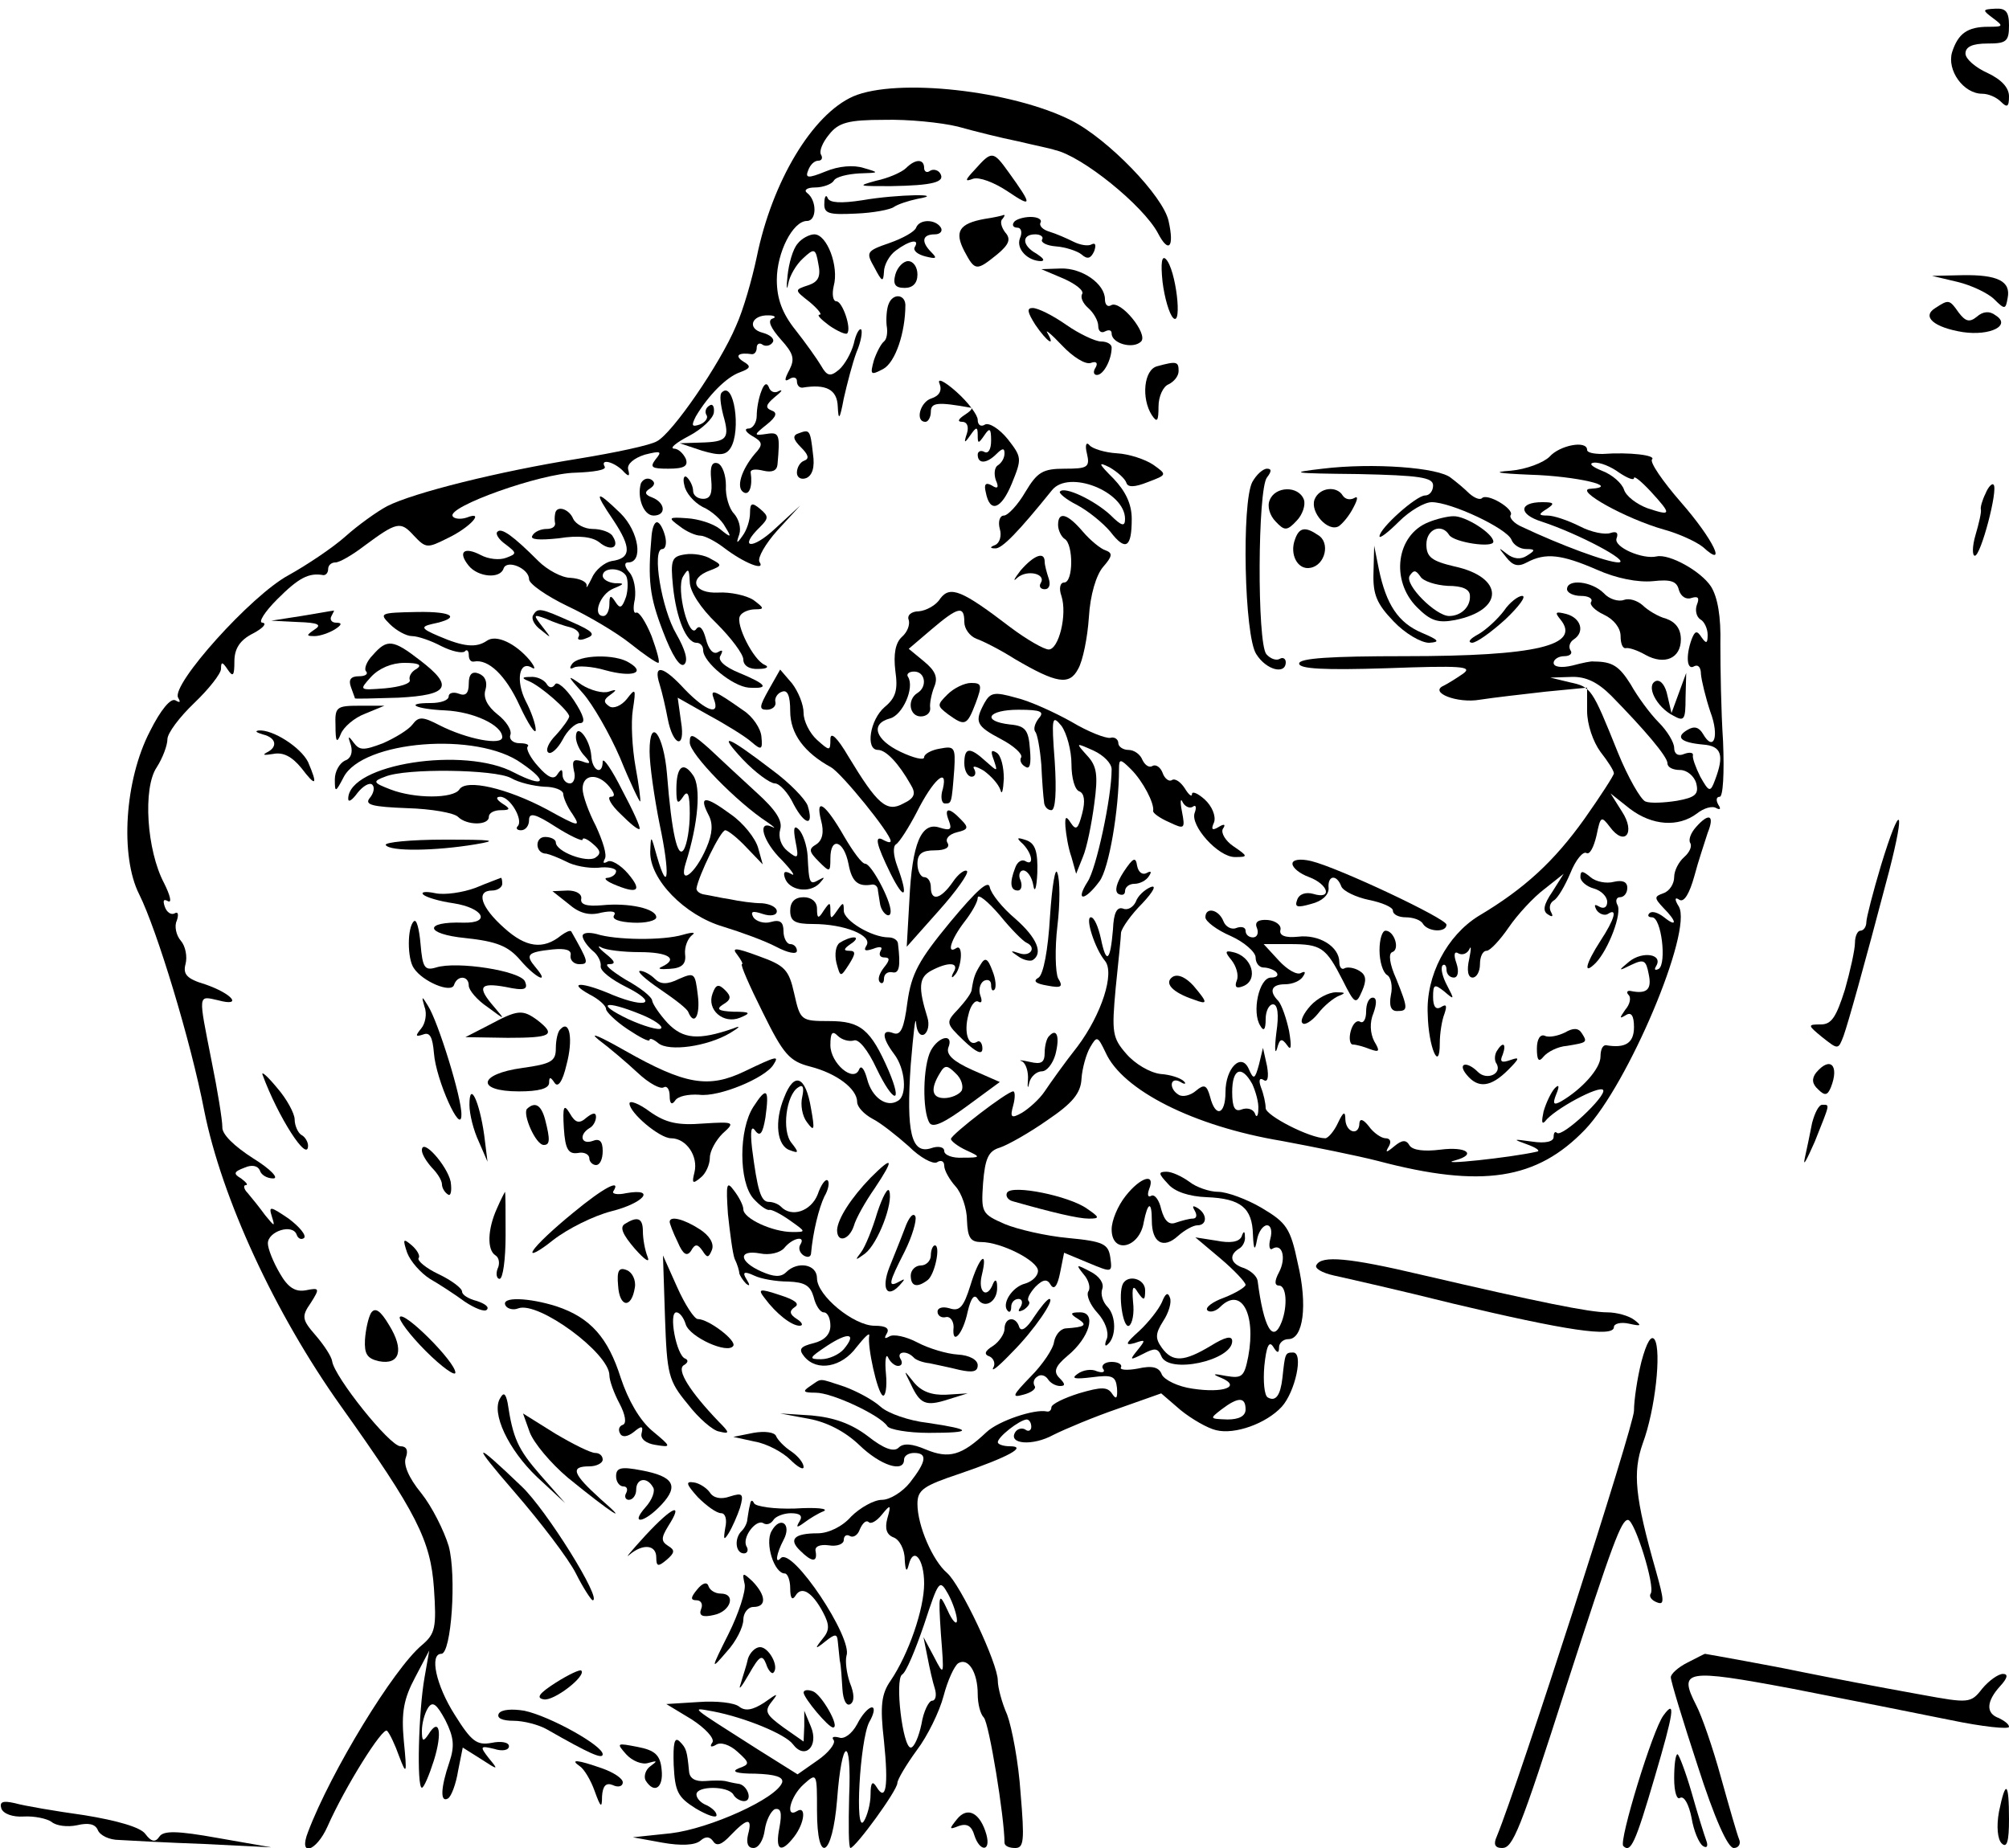 <?xml version="1.0" standalone="no"?>
<!DOCTYPE svg PUBLIC "-//W3C//DTD SVG 20010904//EN"
 "http://www.w3.org/TR/2001/REC-SVG-20010904/DTD/svg10.dtd">
<svg version="1.0" xmlns="http://www.w3.org/2000/svg"
 width="300pt" height="276pt" viewBox="0 0 300 276"
 preserveAspectRatio="xMidYMid meet">
<g transform="translate(0,276) scale(0.1,-0.1)"
fill="#000000" stroke="none">
<path d="M2976 2733 c16 -12 16 -13 -7 -13 -31 0 -45 -10 -54 -38 -8 -27 17
-62 45 -62 9 0 21 -5 28 -12 9 -9 12 -8 12 8 0 13 -11 25 -32 35 -18 8 -33 21
-33 29 0 10 10 15 33 15 28 0 32 3 32 27 0 21 -5 26 -21 25 -19 -1 -19 -2 -3
-14z"/>
<path d="M1274 2616 c-61 -27 -121 -127 -144 -240 -7 -33 -20 -79 -31 -103
-24 -57 -95 -160 -118 -172 -10 -6 -62 -17 -117 -26 -119 -19 -247 -51 -286
-71 -15 -8 -43 -28 -62 -45 -19 -17 -58 -43 -85 -58 -56 -30 -176 -164 -165
-183 4 -7 3 -8 -4 -4 -7 4 -22 -14 -38 -46 -38 -73 -45 -187 -16 -244 26 -52
77 -219 97 -323 26 -130 105 -302 204 -441 114 -160 134 -201 139 -272 4 -59
2 -68 -18 -85 -42 -35 -136 -189 -170 -279 -15 -38 12 -30 29 8 26 59 83 150
89 143 4 -4 12 -21 18 -38 11 -29 12 -27 7 23 -4 43 0 63 17 95 l21 40 -7 -40
c-9 -50 -12 -165 -4 -165 3 0 11 19 18 41 13 42 8 65 -8 39 -8 -12 -10 -11
-10 5 0 11 4 26 9 34 7 11 13 6 26 -18 13 -26 14 -39 6 -63 -13 -38 -14 -61
-2 -54 5 3 12 22 15 41 l7 35 27 -17 c26 -17 27 -17 12 1 -14 18 -13 19 8 14
12 -4 22 -2 22 4 0 6 -12 8 -26 5 -22 -4 -30 2 -55 42 -28 44 -38 91 -20 91
15 0 23 117 11 161 -7 23 -25 59 -41 79 -19 23 -27 43 -23 53 4 11 1 17 -8 17
-16 0 -99 104 -102 127 -1 7 -12 24 -25 39 -20 23 -21 28 -7 48 14 22 13 23
-7 19 -16 -3 -27 4 -39 25 -10 17 -18 37 -18 45 0 18 37 30 43 13 2 -6 7 -8
11 -5 4 4 -7 17 -23 29 -28 19 -30 19 -25 3 5 -16 4 -15 -10 2 -8 11 -20 26
-26 33 -6 6 -7 12 -3 12 4 0 1 4 -7 10 -12 7 -11 10 5 16 11 5 20 3 23 -4 2
-7 11 -12 20 -12 9 0 -4 14 -30 30 -28 18 -47 36 -46 47 0 10 -7 54 -16 98
-20 102 -21 98 10 91 37 -10 21 10 -20 24 -27 8 -33 15 -29 30 3 11 0 27 -7
35 -7 8 -10 22 -6 30 3 9 2 14 -3 11 -5 -3 -12 1 -15 10 -3 9 -2 12 5 8 6 -3
3 9 -6 27 -26 49 -32 142 -11 173 9 14 16 33 16 42 0 9 18 33 40 54 22 21 40
44 40 51 0 11 2 11 10 -1 8 -12 10 -9 10 12 0 19 8 32 28 42 15 8 21 15 14 16
-7 0 3 16 22 35 32 32 47 40 69 36 4 0 7 4 7 9 0 6 5 10 11 10 6 0 25 11 42
24 50 37 55 38 75 16 18 -19 20 -19 50 -4 34 16 57 42 29 31 -9 -3 -19 -2 -21
2 -9 14 131 64 183 65 27 1 47 4 44 9 -7 12 12 8 26 -5 10 -11 12 -10 9 1 -2
8 9 17 25 22 24 6 26 5 16 -7 -9 -12 -6 -14 19 -14 24 0 30 4 26 15 -4 8 -11
15 -18 15 -6 1 4 9 23 19 19 10 36 26 37 35 1 9 -2 14 -7 10 -5 -3 -7 -9 -4
-14 3 -4 -2 -11 -10 -14 -12 -4 -13 -2 -6 12 19 32 46 59 66 66 16 6 17 9 5
16 -14 9 -7 14 13 11 4 0 7 4 7 10 0 5 4 8 9 4 5 -3 12 -1 15 4 3 5 -4 11 -15
14 -24 6 -17 27 9 26 9 0 12 -3 5 -5 -7 -3 -2 -14 13 -31 19 -21 21 -29 13
-45 -8 -15 -8 -19 0 -14 6 4 11 2 11 -3 0 -6 3 -10 8 -10 36 6 52 -3 53 -28 1
-22 3 -20 9 12 5 22 13 53 19 69 7 16 9 31 7 34 -3 2 -8 -7 -11 -21 -4 -15
-14 -32 -22 -39 -13 -11 -18 -10 -27 6 -6 10 -23 34 -38 53 -20 25 -28 47 -28
75 0 41 24 88 45 88 15 0 15 31 0 42 -5 4 0 8 12 8 12 0 25 5 28 10 3 6 21 10
38 11 30 1 31 1 7 8 -15 5 -38 3 -57 -5 -27 -11 -31 -10 -26 2 3 8 9 14 15 14
5 0 7 4 4 9 -3 5 2 18 12 30 14 18 29 22 82 22 36 1 85 -4 110 -10 25 -7 65
-17 90 -22 25 -6 50 -11 55 -13 41 -9 132 -83 154 -124 16 -31 25 -22 16 18
-8 37 -90 122 -145 150 -89 45 -261 64 -326 36z"/>
<path d="M1456 2507 c-15 -16 -16 -19 -3 -14 9 3 31 -5 52 -19 37 -25 37 -21
1 29 -23 32 -25 32 -50 4z"/>
<path d="M1353 2509 c-6 -6 -26 -15 -45 -19 -29 -8 -26 -8 22 -8 63 1 82 6 74
19 -3 5 -10 7 -15 4 -5 -4 -9 -1 -9 4 0 14 -13 14 -27 0z"/>
<path d="M1231 2457 c-1 -16 6 -18 47 -16 26 1 52 6 57 10 6 4 21 9 35 12 46
8 -30 7 -82 -2 -32 -5 -49 -4 -52 3 -2 6 -5 3 -5 -7z"/>
<path d="M1470 2433 c-38 -7 -45 -19 -30 -48 16 -30 18 -30 49 -5 18 15 21 23
12 33 -6 8 -8 17 -4 20 3 4 4 6 2 6 -2 -1 -15 -4 -29 -6z"/>
<path d="M1514 2428 c-3 -4 -1 -8 5 -8 6 0 8 -7 4 -16 -6 -16 12 -34 32 -34 6
1 2 5 -7 11 -22 12 -23 29 -2 29 8 0 13 -4 10 -8 -2 -4 7 -9 21 -10 14 -1 32
-7 38 -12 9 -8 14 -6 19 5 3 9 2 13 -4 10 -5 -3 -17 -1 -27 4 -10 5 -26 12
-36 15 -10 3 -16 9 -13 14 2 4 -4 8 -15 8 -11 0 -23 -4 -25 -8z"/>
<path d="M1368 2420 c-2 -6 -20 -16 -40 -23 -35 -12 -35 -14 -22 -37 11 -21
13 -22 14 -6 0 10 8 25 18 32 20 15 36 18 28 5 -3 -5 4 -11 16 -14 16 -4 18
-3 9 6 -16 16 -14 27 5 27 8 0 12 5 9 10 -8 13 -32 13 -37 0z"/>
<path d="M1191 2396 c-7 -8 -13 -29 -15 -48 -2 -18 -1 -23 1 -12 2 12 12 29
22 38 17 16 19 15 23 -8 4 -19 0 -27 -15 -32 -21 -7 -21 -7 2 -25 13 -11 19
-19 15 -19 -5 0 2 -7 14 -16 13 -9 25 -14 27 -12 7 7 -7 48 -16 48 -5 0 -7 10
-4 23 8 29 -10 77 -29 77 -7 0 -19 -6 -25 -14z"/>
<path d="M1736 2339 c3 -24 10 -48 16 -54 14 -13 4 73 -11 88 -6 6 -8 -5 -5
-34z"/>
<path d="M1337 2350 c-4 -15 0 -20 14 -20 12 0 19 7 19 20 0 11 -6 20 -14 20
-7 0 -16 -9 -19 -20z"/>
<path d="M1588 2344 c18 -8 31 -18 28 -23 -3 -5 1 -14 9 -21 8 -7 15 -19 15
-27 0 -8 5 -11 10 -8 6 3 10 2 10 -3 0 -15 32 -24 44 -12 11 11 -31 63 -45 54
-5 -3 -9 1 -9 9 0 23 -34 47 -66 46 l-29 -1 33 -14z"/>
<path d="M2923 2339 c21 -5 46 -17 55 -26 16 -16 17 -15 20 2 5 25 -15 35 -68
34 l-45 -1 38 -9z"/>
<path d="M1327 2306 c-3 -7 -4 -22 -3 -32 2 -11 0 -21 -4 -24 -4 -3 -11 -16
-15 -28 -6 -22 -5 -23 14 -13 18 10 33 54 33 96 -1 16 -19 17 -25 1z"/>
<path d="M2890 2300 c-21 -13 -2 -29 41 -36 41 -6 73 10 49 25 -9 7 -19 6 -28
-2 -11 -9 -17 -7 -27 6 -14 20 -15 20 -35 7z"/>
<path d="M1546 2275 c17 -25 31 -35 18 -12 -4 6 6 -2 22 -19 16 -17 35 -29 43
-26 8 3 11 0 7 -7 -4 -6 -3 -11 2 -11 10 0 22 23 22 41 0 5 -7 9 -16 9 -8 0
-32 11 -52 25 -20 14 -42 25 -50 25 -9 0 -8 -6 4 -25z"/>
<path d="M1728 2213 c-20 -5 -24 -48 -8 -73 8 -12 10 -9 10 13 0 15 7 30 15
33 8 4 15 12 15 20 0 14 -3 15 -32 7z"/>
<path d="M1403 2187 c4 -10 0 -18 -12 -22 -17 -5 -25 -35 -9 -35 4 0 8 7 8 15
0 14 10 15 60 6 3 -1 -2 -6 -10 -11 -9 -6 -11 -10 -3 -10 7 0 10 -7 7 -17 -5
-15 -4 -16 5 -3 9 13 11 13 11 0 0 -13 1 -13 10 0 8 12 10 10 10 -8 0 -13 -4
-20 -10 -17 -5 3 -10 1 -10 -4 0 -14 13 -14 28 1 9 9 12 9 12 1 0 -7 -4 -14
-10 -18 -5 -3 -6 -13 -3 -22 5 -11 3 -14 -6 -8 -9 5 -12 2 -9 -10 6 -32 23
-26 39 13 15 37 15 39 -6 66 -13 16 -28 25 -34 22 -6 -4 -11 -1 -11 7 0 7 -14
26 -32 42 -18 16 -29 21 -25 12z"/>
<path d="M1137 2176 c-4 -10 -7 -26 -7 -37 0 -10 -6 -19 -12 -19 -7 0 -5 -5 5
-11 16 -9 17 -13 4 -27 -20 -24 -28 -50 -17 -57 9 -6 14 9 11 29 -1 5 7 6 19
3 13 -3 20 0 21 9 4 45 3 49 -16 46 -20 -3 -20 -2 0 14 15 12 16 18 7 21 -10
4 -8 9 5 20 10 8 13 12 6 9 -6 -4 -13 -1 -15 6 -3 7 -7 5 -11 -6z"/>
<path d="M1078 2174 c-4 -3 -2 -18 2 -34 10 -35 6 -40 -34 -41 l-31 -1 33 -11
c27 -8 36 -7 43 4 16 26 5 101 -13 83z"/>
<path d="M1193 2113 c-10 -3 -9 -9 3 -21 11 -11 13 -17 5 -20 -6 -2 -11 -10
-11 -18 0 -7 6 -11 14 -8 9 4 13 16 10 36 -4 36 -5 37 -21 31z"/>
<path d="M1623 2083 c5 -21 1 -23 -33 -23 -33 0 -41 -5 -59 -35 -11 -19 -26
-35 -32 -35 -6 0 -9 -9 -6 -20 3 -10 0 -21 -7 -24 -8 -3 -8 -5 0 -5 10 -1 35
25 85 87 25 31 109 -2 109 -43 0 -12 -5 -11 -22 6 -24 22 -68 43 -75 35 -3 -2
9 -12 25 -20 17 -9 39 -27 50 -40 23 -30 32 -24 32 19 0 22 -9 41 -27 60 -23
23 -24 26 -6 17 12 -7 23 -17 25 -23 2 -7 12 -7 32 1 29 11 29 11 8 26 -12 8
-36 16 -54 17 -18 1 -37 7 -41 12 -5 6 -7 0 -4 -12z"/>
<path d="M2314 2078 c-9 -9 -35 -19 -58 -21 -29 -2 -20 -4 29 -6 69 -2 137
-18 90 -21 -26 -1 53 -45 110 -61 22 -6 48 -18 58 -26 37 -34 16 11 -33 67
-27 31 -47 60 -43 64 6 6 -33 11 -74 8 -13 0 -23 2 -23 6 0 15 -41 7 -56 -10z
m104 -24 c12 -8 22 -12 22 -8 0 4 11 -5 25 -20 32 -35 31 -37 -5 -25 -16 6
-32 18 -35 28 -3 9 -17 22 -33 28 -15 6 -20 11 -12 12 9 1 26 -6 38 -15z"/>
<path d="M1062 2044 c2 -21 -1 -29 -12 -29 -8 0 -15 5 -15 12 0 6 -4 15 -9 20
-4 4 -7 -1 -4 -12 2 -11 14 -25 27 -32 14 -6 29 -20 34 -30 10 -16 9 -17 -8
-3 -10 8 -32 15 -49 16 -28 2 -29 1 -11 -12 10 -8 24 -14 31 -14 6 0 22 -8 35
-18 30 -23 63 -36 53 -21 -3 6 9 27 27 47 l34 37 -37 -34 c-35 -33 -56 -30
-23 2 13 13 13 16 0 27 -12 10 -15 9 -15 -6 0 -11 -5 -26 -11 -34 -9 -13 -10
-12 -5 2 3 10 -1 23 -8 31 -7 7 -13 26 -12 42 0 15 -5 30 -12 33 -9 3 -12 -5
-10 -24z"/>
<path d="M1975 2060 c-52 -6 -46 -7 53 -8 92 -2 112 -5 112 -17 0 -8 -5 -15
-12 -15 -13 0 -68 -49 -68 -61 0 -4 13 6 29 22 16 16 38 29 49 29 29 0 112
-39 119 -56 3 -8 13 -14 22 -14 14 0 14 -2 1 -10 -9 -6 -20 -5 -30 3 -13 10
-13 10 -1 -5 10 -13 18 -15 31 -8 28 15 52 12 105 -11 29 -13 61 -19 83 -17
27 3 36 0 39 -13 3 -10 11 -15 19 -12 10 3 12 0 8 -10 -3 -8 -1 -18 5 -22 6
-3 11 -14 11 -23 0 -13 -2 -14 -9 -4 -7 11 -10 10 -15 -3 -9 -25 -7 -47 4 -40
6 3 10 -2 10 -12 1 -10 7 -35 14 -56 14 -37 5 -61 -11 -33 -6 10 -13 12 -23 6
-19 -11 -10 -19 23 -22 28 -2 32 -16 18 -53 -7 -19 -9 -18 -22 5 -7 14 -12 28
-11 32 1 4 -5 5 -13 2 -9 -4 -15 0 -15 9 0 8 -10 25 -23 38 -13 13 -32 39 -42
57 -17 27 -27 34 -55 34 -3 1 -17 -2 -32 -6 -17 -4 -28 -2 -28 4 0 5 7 10 16
10 8 0 13 4 9 9 -3 5 -1 12 5 16 17 11 11 32 -11 38 -16 4 -18 3 -9 -8 32 -39
-36 -55 -232 -55 -111 0 -158 -3 -158 -11 0 -8 37 -10 131 -7 110 4 129 3 114
-8 -10 -7 -23 -15 -29 -18 -23 -10 20 -27 54 -21 19 3 63 8 98 12 l62 6 0 -35
c0 -20 9 -46 20 -61 11 -14 20 -28 20 -32 0 -3 -20 -34 -44 -68 -45 -63 -89
-104 -158 -145 -47 -29 -79 -89 -76 -147 1 -49 18 -88 18 -43 0 14 3 34 7 44
4 12 3 15 -5 10 -8 -5 -12 1 -12 15 0 19 2 20 17 8 15 -13 15 -12 4 9 -7 13
-10 26 -7 30 3 3 6 0 6 -6 0 -7 5 -12 11 -12 6 0 8 9 4 21 -5 14 -3 19 3 15 6
-3 13 0 16 6 3 7 3 1 0 -14 -4 -17 -2 -28 5 -28 6 0 11 9 11 20 0 11 4 20 10
20 5 0 20 16 33 35 13 19 37 45 53 57 l29 23 -17 -27 c-13 -19 -15 -29 -6 -34
6 -4 8 -3 4 4 -3 6 -2 13 4 17 6 3 17 22 25 41 8 20 19 33 24 30 5 -3 11 9 15
26 6 29 7 30 20 13 22 -30 39 -9 18 23 l-17 27 29 -23 c33 -25 72 -28 100 -7
10 8 23 12 29 8 6 -3 7 -1 3 5 -4 7 -3 12 2 12 5 0 7 35 5 83 -3 45 -4 110 -4
145 1 41 -4 70 -14 86 -15 23 -62 49 -81 45 -21 -5 -65 14 -60 27 3 8 0 11 -9
8 -8 -3 -29 1 -46 10 -18 9 -39 16 -48 16 -14 0 -14 2 -1 10 12 8 11 10 -7 10
-35 0 -36 -18 -1 -29 55 -18 134 -60 115 -61 -17 0 -87 26 -144 53 -12 5 -20
14 -17 18 5 9 -35 33 -43 25 -3 -3 -11 0 -19 7 -7 7 -19 17 -27 23 -18 16
-118 23 -192 14z m431 -339 c50 -51 84 -91 84 -101 0 -6 8 -10 19 -10 10 0 21
-9 24 -20 4 -16 -1 -21 -29 -26 -19 -3 -40 -4 -47 -1 -7 3 -26 36 -41 73 -39
97 -40 98 -72 105 l-29 7 31 1 c22 1 40 -8 60 -28z"/>
<path d="M1870 2040 c-16 -31 -12 -230 6 -257 15 -24 44 -31 44 -12 0 5 -4 8
-9 5 -5 -3 -14 0 -20 7 -14 17 -13 247 1 264 7 9 7 13 0 13 -6 0 -16 -9 -22
-20z"/>
<path d="M957 2038 c-6 -21 4 -48 19 -48 19 0 18 19 -2 27 -11 4 -12 8 -4 13
8 5 9 10 2 14 -6 3 -12 0 -15 -6z"/>
<path d="M2965 2023 c-5 -10 -8 -21 -7 -24 1 -4 -3 -21 -8 -38 -5 -17 -5 -31
-1 -31 9 0 35 99 28 106 -2 3 -8 -3 -12 -13z"/>
<path d="M1896 2013 c-4 -9 0 -23 9 -32 13 -14 17 -14 31 1 9 9 14 24 11 32
-8 21 -43 20 -51 -1z"/>
<path d="M1963 2014 c-7 -19 20 -49 36 -40 6 4 16 16 22 28 7 13 7 18 1 14 -6
-3 -13 -2 -17 4 -9 15 -35 12 -42 -6z"/>
<path d="M916 1983 c27 -41 27 -57 -3 -61 -10 -2 -24 -13 -29 -25 -6 -12 -9
-17 -8 -12 1 6 -10 11 -24 12 -13 0 -35 12 -48 25 -38 38 -55 50 -61 44 -4 -3
2 -12 12 -19 17 -13 17 -14 1 -20 -10 -4 -27 -2 -38 4 -25 13 -35 5 -18 -16
14 -17 47 -20 52 -4 5 14 38 0 38 -16 0 -7 26 -25 57 -40 32 -15 74 -40 94
-56 20 -16 39 -29 42 -29 3 0 -2 18 -10 40 -9 22 -19 37 -23 35 -4 -2 -5 7 -2
20 2 14 -1 32 -8 40 -8 9 -8 15 -2 15 23 0 16 46 -11 73 -38 37 -41 34 -11
-10z m19 -83 c3 -6 3 -20 0 -31 -6 -17 -9 -19 -16 -8 -7 11 -9 10 -9 -3 0 -10
-4 -18 -9 -18 -17 0 -5 33 15 41 17 7 17 8 2 8 -10 1 -18 6 -18 11 0 13 27 13
35 0z"/>
<path d="M829 1993 c-1 -5 -1 -11 0 -15 0 -5 -5 -8 -13 -8 -8 0 -18 -4 -21
-10 -4 -6 10 -7 39 -4 31 5 51 2 61 -6 17 -14 31 -8 20 9 -3 6 -17 11 -30 11
-12 0 -25 7 -29 15 -6 15 -25 21 -27 8z"/>
<path d="M1580 1976 c0 -8 5 -18 10 -21 13 -8 13 -65 -1 -65 -6 0 -8 -9 -4
-20 9 -28 -4 -80 -19 -80 -7 0 -33 15 -57 33 -72 55 -90 63 -105 43 -6 -10
-21 -18 -32 -19 -11 0 -18 -6 -15 -13 2 -7 -2 -18 -10 -25 -10 -9 -13 -26 -10
-51 4 -28 1 -40 -16 -54 -22 -19 -29 -64 -10 -64 12 0 31 -20 49 -52 8 -13 6
-20 -11 -28 -25 -14 -39 -1 -82 70 -17 29 -27 38 -27 26 0 -18 -1 -18 -20 -1
-11 10 -20 28 -20 40 0 13 -8 32 -17 44 l-18 21 -17 -30 c-14 -25 -15 -30 -3
-30 8 0 14 5 13 11 -2 6 3 14 10 16 8 3 12 -6 12 -29 0 -34 21 -62 61 -84 16
-9 89 -99 89 -110 0 -3 -4 -2 -10 1 -15 9 -12 -5 10 -50 21 -42 27 -35 10 11
-6 16 -7 30 -2 33 5 3 19 25 31 48 24 48 47 69 39 35 -4 -12 -2 -22 3 -22 10
0 10 -1 14 51 2 33 0 35 -21 31 -13 -2 -24 -8 -24 -13 0 -5 -16 -1 -35 8 -38
18 -46 42 -16 50 19 5 37 46 27 62 -3 4 1 8 9 8 17 0 20 -23 5 -32 -16 -10
-12 -35 5 -35 9 0 15 6 14 13 -1 6 2 21 6 31 6 14 2 24 -15 38 l-23 19 34 29
c40 34 49 36 49 11 0 -10 8 -21 18 -25 9 -3 35 -16 57 -30 63 -37 82 -40 95
-15 7 12 14 47 16 77 2 34 11 63 21 75 14 16 15 21 4 25 -7 2 -23 15 -34 28
-23 27 -37 31 -37 10z"/>
<path d="M2133 1980 c-48 -19 -57 -87 -17 -127 20 -20 31 -24 57 -19 74 15 73
64 -1 80 -34 8 -42 14 -42 33 0 23 23 32 34 14 7 -11 66 -20 66 -10 0 12 -42
39 -60 38 -8 0 -25 -4 -37 -9z m29 -95 c22 0 33 -5 33 -15 1 -16 -13 -30 -31
-30 -20 0 -67 47 -59 60 6 9 9 9 16 -1 4 -7 23 -13 41 -14z"/>
<path d="M973 1960 c-6 -67 -3 -91 17 -143 14 -37 26 -55 32 -49 6 6 1 22 -12
45 -22 37 -37 127 -21 127 5 0 7 9 4 20 -3 11 -8 20 -12 20 -4 0 -7 -9 -8 -20z"/>
<path d="M1934 1955 c-9 -23 4 -47 23 -43 22 4 30 38 11 49 -19 13 -28 11 -34
-6z"/>
<path d="M1023 1932 c-20 -3 -22 -8 -18 -48 5 -48 20 -84 35 -84 6 0 10 -5 10
-11 0 -18 44 -54 68 -56 32 -2 27 5 -14 22 -22 9 -33 19 -28 26 4 8 3 9 -4 5
-7 -4 -14 4 -18 20 -4 15 -9 21 -14 15 -11 -18 -31 60 -20 78 8 13 9 12 10 -8
0 -14 16 -39 40 -62 22 -22 40 -46 40 -54 0 -9 9 -15 23 -14 12 0 16 3 9 6
-17 7 -44 61 -37 73 3 6 14 10 23 10 14 0 13 2 -3 14 -11 7 -35 12 -52 11 -37
-2 -46 21 -13 33 18 7 19 8 2 17 -9 6 -27 9 -39 7z"/>
<path d="M2051 1904 c-1 -32 5 -46 30 -72 17 -18 41 -32 53 -32 17 1 15 4 -11
15 -35 15 -53 42 -64 95 l-7 35 -1 -41z"/>
<path d="M1524 1908 c-10 -13 -12 -18 -5 -11 15 13 44 6 35 -8 -3 -5 0 -9 6
-9 7 0 9 7 6 16 -3 9 -6 20 -6 25 0 16 -16 10 -36 -13z"/>
<path d="M2340 1880 c0 -5 9 -10 21 -10 11 0 18 -4 15 -9 -3 -4 6 -13 19 -19
15 -7 25 -20 25 -32 0 -11 3 -19 8 -18 4 1 17 -3 29 -10 29 -16 53 -5 53 23 0
16 -8 26 -22 31 -12 3 -28 13 -35 20 -8 7 -20 11 -28 8 -8 -3 -22 1 -30 10
-18 18 -55 22 -55 6z"/>
<path d="M2246 1848 c-9 -12 -26 -28 -38 -35 -13 -7 -17 -12 -10 -13 7 0 29
16 50 35 20 19 32 35 25 35 -6 0 -19 -10 -27 -22z"/>
<path d="M450 1840 l-45 -7 40 -2 c30 -1 36 -4 25 -11 -13 -9 -13 -10 0 -10 8
0 22 5 30 10 11 7 11 10 2 10 -7 0 -10 5 -7 10 3 6 5 9 3 8 -2 0 -23 -4 -48
-8z"/>
<path d="M582 1828 c10 -10 25 -18 33 -18 9 0 29 -7 44 -15 16 -8 31 -11 35
-8 3 4 6 1 6 -5 0 -7 3 -11 8 -10 21 4 47 -20 68 -66 13 -28 24 -44 24 -36 0
8 -7 28 -15 43 -15 30 -10 61 9 50 6 -4 5 1 -3 11 -21 25 -50 39 -64 29 -16
-11 -35 -9 -72 7 -26 11 -27 14 -10 18 44 9 33 19 -22 18 -56 -1 -57 -2 -41
-18z"/>
<path d="M796 1841 c-3 -5 2 -15 12 -22 16 -13 16 -13 2 5 -14 18 -14 19 5 12
11 -5 28 -11 37 -13 10 -3 15 -9 12 -14 -3 -5 3 -6 12 -2 14 5 10 10 -22 24
-47 21 -51 22 -58 10z"/>
<path d="M557 1782 c-10 -10 -14 -22 -10 -25 3 -4 -2 -7 -11 -7 -12 0 -16 -5
-12 -16 3 -9 6 -16 6 -17 0 -1 29 0 65 1 76 4 83 17 32 56 -40 31 -49 32 -70
8z m65 -21 c-8 -4 -12 -12 -10 -17 1 -5 -15 -10 -37 -12 -39 -3 -39 -3 -21 17
12 13 31 21 50 21 21 0 27 -3 18 -9z"/>
<path d="M854 1768 c-4 -6 -3 -8 3 -5 5 3 27 2 47 -4 40 -11 61 -4 36 11 -21
14 -77 12 -86 -2z"/>
<path d="M700 1739 c0 -15 -5 -19 -15 -15 -8 3 -15 1 -15 -4 0 -6 -12 -10 -27
-10 -40 0 -23 -9 22 -11 42 -2 85 -22 85 -40 0 -13 -53 -3 -94 18 -25 13 -31
13 -40 1 -6 -8 -26 -20 -44 -28 -29 -11 -35 -11 -44 1 -8 11 -9 10 -4 -4 3
-11 0 -20 -9 -23 -8 -4 -15 -16 -15 -28 0 -20 1 -20 13 3 28 55 200 69 266 21
41 -28 34 -37 -11 -14 -74 40 -248 13 -248 -39 0 -6 6 -2 14 9 8 10 18 16 22
12 4 -4 2 -13 -4 -20 -8 -10 4 -13 56 -15 36 -1 70 -7 76 -13 13 -13 46 -13
46 0 0 6 8 10 18 10 14 0 15 2 2 10 -9 6 -10 10 -3 10 15 0 35 -35 26 -44 -3
-3 -1 -6 5 -6 7 0 12 7 12 15 0 12 9 10 40 -10 22 -14 40 -22 40 -19 0 4 7 1
15 -6 12 -10 13 -15 4 -21 -13 -8 -59 9 -59 23 0 4 -7 8 -16 8 -16 0 -15 -25
2 -25 5 -1 18 -6 30 -12 11 -6 32 -10 47 -9 15 2 27 -1 27 -5 0 -5 -6 -9 -12
-10 -7 0 -4 -4 7 -9 37 -16 45 -11 23 15 -11 13 -26 22 -31 18 -6 -3 -7 -2 -4
4 4 6 -3 27 -13 49 -11 21 -20 46 -20 56 0 22 23 24 40 3 8 -10 9 -15 2 -15
-6 0 0 -12 15 -26 14 -14 26 -24 28 -22 2 2 -10 28 -26 58 -15 30 -28 49 -29
43 0 -22 -16 -14 -17 8 -2 26 -23 51 -23 28 0 -8 6 -21 13 -28 10 -11 9 -13
-4 -8 -13 4 -15 1 -12 -14 3 -10 0 -19 -6 -19 -6 0 -11 6 -11 13 0 9 -2 9 -8
0 -5 -8 -14 -4 -28 12 -12 13 -19 27 -16 30 3 3 -3 5 -12 5 -10 0 -16 6 -14
12 3 7 -6 21 -19 31 -15 12 -22 25 -18 37 3 11 0 20 -10 24 -10 4 -15 -1 -15
-15z m63 -141 c12 -7 34 -12 50 -13 15 0 27 -5 28 -10 0 -6 6 -20 14 -31 13
-20 9 -19 -38 7 -60 32 -121 46 -131 30 -9 -14 -67 -14 -103 0 -26 10 -27 12
-8 19 31 13 164 11 188 -2z"/>
<path d="M985 1738 c4 -13 9 -35 12 -51 8 -42 27 -47 20 -5 l-5 36 46 -26 c26
-14 55 -32 64 -40 15 -13 17 -12 15 8 -1 12 -13 30 -27 39 -44 31 -50 33 -44
17 10 -26 -12 -18 -43 14 -33 36 -48 39 -38 8z"/>
<path d="M789 1743 c18 -7 61 -45 61 -53 0 -3 -9 -16 -20 -28 -11 -11 -16 -23
-11 -26 4 -3 14 6 21 19 7 14 19 25 26 25 9 0 6 11 -9 34 -12 18 -25 29 -28
24 -4 -6 -9 -6 -13 1 -4 6 -15 11 -24 10 -13 0 -13 -2 -3 -6z"/>
<path d="M871 1724 c14 -16 39 -59 55 -96 15 -37 29 -66 30 -65 1 1 -2 25 -7
52 -5 28 -7 66 -4 85 5 32 4 33 -9 16 -8 -10 -20 -15 -26 -11 -9 6 -9 10 1 17
11 8 10 9 -2 5 -9 -3 -27 2 -40 10 -23 16 -23 15 2 -13z"/>
<path d="M2473 1743 c-16 -6 0 -39 26 -52 16 -9 18 -6 18 27 l1 37 -11 -30
-11 -30 -6 26 c-3 15 -10 24 -17 22z"/>
<path d="M1415 1723 c-16 -16 -16 -17 1 -30 25 -18 28 -17 41 17 10 27 9 30
-7 30 -10 0 -26 -8 -35 -17z"/>
<path d="M1470 1710 c-15 -28 -13 -34 25 -54 19 -10 32 -22 30 -27 -3 -4 0
-11 6 -14 7 -5 9 4 7 26 -2 29 -7 35 -30 37 -43 5 -33 22 13 22 34 0 39 -3 30
-13 -6 -8 -8 -16 -5 -20 3 -3 7 -25 9 -49 1 -23 3 -49 4 -55 0 -7 5 -13 11
-13 6 0 8 27 5 73 -5 66 -4 70 10 53 8 -11 15 -37 15 -57 0 -21 5 -39 12 -41
7 -3 9 -14 4 -33 -6 -23 -9 -26 -17 -14 -7 11 -9 10 -8 -6 1 -11 4 -31 9 -45
l7 -25 10 25 c6 14 13 49 17 79 6 44 4 57 -11 73 -17 19 -17 19 10 7 15 -7 27
-19 27 -28 0 -42 -23 -149 -36 -168 -19 -30 -4 -29 18 1 14 19 29 106 29 168
0 15 2 15 18 -1 18 -18 35 -51 33 -62 -1 -3 10 -11 24 -17 23 -11 24 -10 19
16 -3 15 -2 21 1 14 3 -6 10 -10 15 -7 5 4 6 -1 3 -9 -7 -19 35 -66 60 -66 20
0 20 1 -2 16 -12 8 -19 20 -16 26 5 7 2 8 -6 3 -10 -6 -12 -4 -7 7 3 9 -3 24
-14 34 -10 9 -19 13 -19 8 0 -5 -5 -1 -11 9 -6 9 -14 15 -19 12 -4 -3 -11 2
-14 11 -3 8 -10 13 -15 10 -5 -3 -11 1 -15 9 -3 8 -12 15 -21 15 -8 0 -15 5
-15 10 0 6 -6 10 -12 8 -7 -1 -33 9 -58 24 -25 14 -62 31 -83 36 -32 9 -38 8
-47 -8z"/>
<path d="M501 1676 c0 -24 2 -27 8 -12 4 10 20 24 36 30 l29 12 -37 0 c-35 0
-37 -2 -36 -30z"/>
<path d="M393 1663 c20 -5 22 -19 5 -27 -7 -4 -3 -4 10 -2 15 3 28 -4 42 -21
22 -29 25 -26 10 9 -11 22 -53 49 -74 47 -6 -1 -3 -3 7 -6z"/>
<path d="M970 1638 c0 -20 7 -69 15 -109 16 -75 13 -107 -4 -48 -9 32 -9 33
-10 7 -1 -41 51 -95 109 -112 26 -8 62 -21 79 -30 17 -9 31 -12 31 -6 0 5 -4
10 -10 10 -5 0 -10 9 -10 19 0 14 -5 18 -19 14 -10 -3 -22 1 -26 7 -5 9 -1 10
14 5 12 -4 21 -2 21 4 0 6 -10 11 -22 12 -13 0 -34 3 -48 6 -14 2 -31 6 -38 7
-7 1 -12 5 -12 9 3 19 36 87 43 87 4 0 19 -12 32 -26 l24 -25 -7 25 c-4 14
-22 37 -41 50 -38 28 -48 28 -33 -1 7 -13 6 -28 -3 -49 -17 -40 -42 -58 -31
-23 19 60 23 114 11 131 -15 22 -25 13 -25 -21 0 -21 2 -23 10 -11 7 11 10 4
10 -25 0 -22 -4 -46 -9 -54 -9 -14 -18 24 -25 113 -5 60 -26 87 -26 34z"/>
<path d="M1030 1651 c0 -17 70 -89 116 -119 10 -7 13 -10 7 -7 -23 11 -14 -22
15 -50 15 -16 21 -25 13 -20 -9 5 -12 3 -9 -6 6 -19 37 -24 52 -8 8 9 8 10 -1
5 -14 -8 -15 -6 -17 36 -1 15 -7 33 -13 39 -7 7 -9 3 -5 -18 5 -25 4 -27 -12
-14 -10 8 -14 21 -11 32 4 13 -6 29 -36 56 -23 21 -54 50 -70 65 -25 22 -29
24 -29 9z"/>
<path d="M1109 1626 c19 -20 41 -36 48 -36 7 0 20 -14 28 -31 17 -32 31 -34
21 -2 -4 10 -27 34 -53 53 -68 52 -82 57 -44 16z"/>
<path d="M1440 1620 c0 -11 5 -20 11 -20 5 0 7 5 4 11 -4 6 2 5 14 -2 11 -8
22 -20 25 -29 2 -8 4 -1 5 17 0 17 -4 35 -11 39 -8 5 -9 2 -4 -11 6 -18 6 -18
-12 -2 -24 22 -32 21 -32 -3z"/>
<path d="M1226 1535 c5 -18 2 -30 -7 -36 -12 -7 -11 -11 4 -26 16 -16 17 -16
17 5 0 33 20 27 27 -8 5 -27 14 -35 36 -31 4 0 8 -3 8 -9 1 -5 2 -14 3 -19 2
-15 16 -25 16 -12 0 17 -29 71 -38 71 -5 0 -18 18 -31 40 -28 49 -44 61 -35
25z"/>
<path d="M1417 1534 c5 -13 2 -15 -14 -10 -27 9 -41 -23 -45 -108 l-4 -70 48
54 c26 29 45 56 42 59 -3 3 -13 -4 -21 -16 -18 -26 -33 -30 -33 -8 0 8 -4 15
-10 15 -5 0 -10 9 -10 20 0 15 7 20 26 20 15 0 23 4 19 11 -4 6 2 13 14 16 17
4 18 7 6 19 -18 19 -26 18 -18 -2z"/>
<path d="M2532 1524 c-7 -8 -11 -18 -8 -23 3 -5 -1 -14 -9 -21 -8 -7 -15 -20
-15 -30 0 -10 -7 -21 -16 -24 -14 -5 -14 -7 0 -22 20 -20 21 -30 1 -14 -9 7
-18 10 -22 6 -3 -3 -2 -6 4 -6 14 0 22 -69 10 -77 -6 -3 -7 -1 -4 4 11 18 -20
23 -40 7 -17 -14 -17 -15 3 -5 19 9 22 7 26 -14 5 -23 -3 -30 -27 -25 -5 1 -7
-2 -3 -6 4 -4 2 -14 -5 -22 -9 -13 -9 -14 1 -8 8 5 12 -1 12 -18 0 -24 -13
-32 -42 -27 -5 0 -8 -7 -8 -17 0 -18 -28 -49 -59 -67 -11 -6 -13 -4 -7 11 5
12 4 15 -2 9 -5 -5 -13 -21 -17 -35 -3 -14 -3 -20 2 -15 13 18 82 55 87 47 5
-9 -61 -71 -69 -64 -3 3 -5 0 -5 -6 0 -7 -12 -10 -32 -7 -29 4 -30 4 -8 -4 14
-5 21 -10 15 -11 -39 -9 -154 -21 -122 -13 33 9 17 21 -22 16 -24 -3 -41 -1
-46 6 -5 9 -11 9 -23 -1 -12 -10 -14 -10 -8 0 4 7 2 12 -5 12 -6 0 -18 8 -25
18 -8 10 -13 12 -14 5 0 -20 -20 -15 -21 5 0 13 -3 12 -11 -5 -6 -13 -15 -23
-19 -23 -23 0 -89 34 -89 45 0 7 -3 21 -7 31 -4 11 -2 15 4 11 6 -4 8 4 5 21
l-6 27 -6 -25 c-6 -22 -8 -23 -15 -7 -11 26 -35 2 -35 -34 0 -34 -15 -39 -23
-7 -5 18 -9 19 -21 9 -8 -7 -20 -10 -26 -6 -15 9 -13 28 3 19 6 -4 9 -3 5 1
-5 5 -20 10 -35 11 -16 2 -38 15 -51 30 -21 24 -22 32 -16 98 4 39 8 77 8 83
1 7 15 27 32 44 16 17 22 28 12 24 -9 -4 -19 -13 -22 -22 -4 -8 -12 -13 -19
-10 -9 3 -14 -6 -15 -31 -4 -48 -10 -53 -18 -14 -4 18 -10 32 -15 32 -9 0 6
-47 21 -65 15 -18 -5 -80 -41 -128 -19 -24 -41 -55 -49 -67 -8 -12 -24 -26
-34 -32 -16 -9 -18 -7 -13 11 3 11 3 21 0 21 -9 0 -92 -64 -93 -71 0 -3 10
-11 23 -17 22 -10 22 -11 -5 -11 -16 -1 -28 4 -28 10 0 6 -9 8 -20 4 -29 -9
-37 24 -30 125 4 47 7 75 8 62 1 -13 6 -20 12 -17 6 4 8 15 5 25 -14 45 -13
60 5 70 26 14 43 13 34 -2 -4 -7 -3 -10 1 -5 11 10 14 48 3 41 -15 -10 -8 13
12 39 11 14 20 30 20 36 0 7 15 -5 33 -26 17 -21 35 -39 40 -41 15 -7 6 -21
-10 -16 -15 5 -15 4 -3 -4 8 -6 18 -8 22 -6 16 10 7 33 -26 62 -19 16 -36 37
-38 47 -2 11 -19 -4 -59 -52 -47 -57 -58 -77 -64 -120 -5 -39 -10 -50 -21 -46
-18 7 -17 -7 1 -31 17 -22 20 -62 6 -70 -17 -11 -39 5 -46 32 -4 15 -9 22 -12
15 -8 -21 -43 9 -43 36 0 19 3 22 11 14 6 -6 17 -9 24 -7 7 3 21 -14 34 -42
25 -52 40 -55 18 -3 -27 62 -42 74 -89 74 -42 0 -43 1 -52 41 -8 36 -14 42
-53 56 -35 13 -41 13 -32 2 6 -8 9 -14 7 -14 -3 0 11 -32 31 -72 31 -63 40
-73 71 -81 39 -10 70 -33 70 -53 0 -7 10 -18 23 -25 12 -6 36 -25 54 -41 17
-17 36 -27 42 -24 6 4 11 2 11 -5 0 -7 8 -21 17 -31 9 -10 17 -33 17 -51 1
-25 5 -32 21 -32 30 0 85 -28 85 -43 0 -8 -9 -16 -19 -19 -20 -5 -36 -31 -26
-41 3 -3 5 0 5 6 0 7 5 12 11 12 5 0 7 -5 3 -12 -5 -7 -3 -8 5 -4 7 5 10 10 7
13 -3 3 2 12 10 21 12 12 18 12 23 3 5 -8 10 -2 14 18 l6 30 36 -15 c36 -15
36 -15 33 8 -3 20 -10 24 -63 29 -33 3 -76 13 -95 21 -34 15 -35 17 -32 61 3
37 8 48 25 53 12 4 44 22 71 41 37 25 50 40 51 62 1 15 7 37 13 47 10 17 11
17 23 -8 25 -56 131 -110 263 -132 48 -9 113 -22 144 -30 155 -41 237 -28 309
47 64 67 161 296 140 333 -7 11 -6 15 1 10 7 -4 15 10 22 35 6 23 16 52 20 65
11 27 2 31 -18 8z m-662 -383 c5 -11 10 -28 9 -38 0 -10 -3 -13 -5 -6 -3 7
-12 9 -20 6 -10 -4 -14 3 -14 26 0 35 14 41 30 12z"/>
<path d="M2809 1468 c-12 -40 -22 -79 -22 -85 0 -7 -4 -13 -9 -13 -4 0 -8 -8
-8 -18 0 -10 -7 -42 -15 -70 -13 -41 -20 -52 -36 -52 -20 0 -20 -1 2 -19 24
-19 24 -19 32 2 7 20 28 94 68 246 25 97 17 104 -12 9z"/>
<path d="M576 1498 c6 -10 74 -9 134 1 36 6 26 7 -47 7 -50 0 -89 -4 -87 -8z"/>
<path d="M1528 1499 c14 -15 16 -33 3 -25 -5 3 -12 -1 -15 -10 -9 -23 -7 -34
4 -34 5 0 7 7 4 15 -4 8 -1 15 4 15 6 0 13 -10 15 -22 2 -13 5 -4 6 18 1 32
-3 44 -16 49 -15 5 -16 4 -5 -6z"/>
<path d="M1678 1458 c-11 -17 -14 -29 -8 -33 6 -3 10 -1 10 4 0 6 6 11 14 11
8 0 18 5 22 12 4 6 3 8 -4 4 -6 -3 -12 1 -14 11 -2 14 -6 12 -20 -9z"/>
<path d="M1930 1470 c0 -6 11 -15 25 -20 29 -11 35 -34 6 -25 -11 3 -21 0 -24
-9 -4 -11 0 -12 21 -6 16 4 26 13 26 23 -2 20 12 22 19 3 3 -7 22 -16 41 -20
20 -4 36 -11 36 -16 0 -6 9 -10 19 -10 11 0 23 -4 26 -10 8 -12 35 -13 35 -1
0 9 -161 85 -202 95 -17 4 -28 2 -28 -4z"/>
<path d="M1568 1392 c-3 -52 -10 -87 -17 -92 -9 -5 -5 -9 13 -12 21 -4 24 -2
16 11 -4 9 -5 44 -1 78 4 33 4 69 0 79 -3 11 -8 -19 -11 -64z"/>
<path d="M2360 1450 c0 -6 9 -14 20 -17 11 -3 20 -12 20 -20 0 -8 -5 -11 -12
-7 -7 4 -8 3 -4 -5 4 -6 12 -9 17 -6 15 10 10 -8 -11 -40 -22 -34 -27 -53 -7
-33 19 20 40 75 32 87 -3 6 -1 11 4 11 6 0 11 6 11 14 0 9 -7 12 -20 9 -11 -3
-27 0 -35 7 -12 10 -15 10 -15 0z"/>
<path d="M710 1434 c-19 -7 -46 -11 -60 -8 -14 3 -22 2 -18 -2 4 -4 24 -10 45
-13 45 -7 57 -30 15 -29 -60 2 -58 -17 3 -23 47 -5 64 -12 82 -33 23 -27 45
-37 23 -11 -16 19 -13 23 25 27 20 2 29 -1 27 -9 -1 -7 5 -13 13 -13 15 0 14
3 -12 49 -2 2 -8 -1 -15 -6 -27 -22 -53 -18 -85 11 -35 31 -43 56 -18 56 8 0
15 5 15 10 0 6 -1 9 -2 9 -2 -1 -19 -7 -38 -15z"/>
<path d="M849 1410 c16 -14 31 -18 49 -13 15 3 23 2 19 -4 -4 -6 8 -10 28 -11
19 -1 35 3 35 8 0 13 -41 22 -81 18 -23 -2 -33 1 -31 10 1 7 -8 12 -20 12
l-23 -1 24 -19z"/>
<path d="M1180 1400 c0 -16 7 -20 34 -20 47 0 89 -17 80 -32 -5 -8 -2 -9 10
-5 10 4 15 3 11 -3 -3 -6 -1 -10 6 -10 8 0 8 -4 -1 -15 -7 -9 -10 -18 -6 -22
3 -3 6 -1 6 5 0 7 5 11 12 10 11 -3 13 9 9 42 0 6 -7 10 -14 10 -25 0 -67 25
-67 40 0 13 -1 13 -10 0 -9 -13 -10 -13 -10 0 0 13 -1 13 -10 0 -8 -13 -10
-12 -10 3 0 10 -8 17 -20 17 -13 0 -20 -7 -20 -20z"/>
<path d="M1800 1390 c0 -6 17 -19 38 -28 20 -9 37 -24 37 -32 0 -8 5 -15 12
-15 6 0 15 -3 19 -7 4 -5 0 -8 -8 -8 -18 0 -29 -52 -16 -72 5 -9 8 -6 8 10 0
12 5 22 11 22 7 0 9 -15 5 -42 -3 -24 -2 -34 1 -24 4 15 7 16 15 5 6 -9 7 -3
3 21 -4 19 -11 39 -16 45 -15 15 -10 25 10 25 11 0 23 5 27 12 4 6 3 8 -3 5
-6 -4 -21 5 -33 18 l-23 25 39 0 c47 0 54 -5 79 -54 18 -36 20 -37 29 -16 7
16 6 24 -4 30 -8 5 -18 6 -22 4 -4 -3 -8 1 -8 9 0 23 -30 42 -62 38 -19 -2
-28 2 -26 10 2 7 -7 14 -19 15 -14 1 -20 -3 -16 -12 3 -8 0 -14 -6 -14 -6 0
-11 4 -11 10 0 5 -6 7 -14 4 -7 -3 -16 2 -19 10 -7 18 -27 22 -27 6z"/>
<path d="M618 1384 c-10 -9 -10 -56 0 -70 13 -20 56 -38 60 -25 5 15 22 14 22
-1 0 -7 13 -22 28 -32 27 -20 27 -20 10 0 -26 30 -22 37 17 30 28 -6 34 -4 29
8 -6 16 -102 31 -133 21 -17 -5 -20 0 -23 35 -2 23 -6 38 -10 34z"/>
<path d="M870 1362 c0 -5 7 -15 15 -22 8 -6 13 -17 12 -23 -1 -7 16 -20 38
-31 48 -24 32 -33 -20 -12 -46 20 -69 20 -35 1 14 -7 25 -17 25 -22 0 -4 14
-18 32 -30 18 -12 33 -20 33 -16 0 3 6 1 13 -5 16 -13 73 -5 107 15 15 9 17
12 5 7 -52 -18 -75 -16 -98 8 -12 13 -22 28 -23 33 0 6 -18 20 -40 32 -21 13
-33 23 -25 23 11 0 10 4 -5 16 -10 8 -13 13 -6 9 7 -4 33 -7 57 -7 43 0 59
-10 33 -22 -7 -3 -2 -4 12 -3 18 1 25 7 23 22 -1 11 4 23 10 28 7 5 1 5 -13 1
-30 -9 -101 -8 -129 1 -12 3 -21 2 -21 -3z m87 -117 c20 -8 34 -18 30 -21 -3
-3 -25 3 -49 14 -50 24 -35 29 19 7z"/>
<path d="M2060 1341 c0 -17 5 -33 11 -37 6 -3 9 -17 6 -30 -3 -16 0 -24 9 -24
17 0 17 3 -1 48 -10 22 -12 38 -6 40 12 4 3 32 -10 32 -5 0 -9 -13 -9 -29z"/>
<path d="M1254 1352 c-6 -4 -8 -17 -5 -30 6 -22 6 -22 19 -2 10 16 10 20 0 20
-9 0 -8 3 2 10 8 5 11 10 5 10 -5 0 -15 -4 -21 -8z"/>
<path d="M1839 1326 c7 -9 11 -22 8 -30 -4 -10 -1 -13 9 -9 24 9 14 45 -15 51
-12 3 -12 0 -2 -12z"/>
<path d="M1464 1319 c-8 -13 -10 -18 -13 -37 0 -5 -10 -18 -20 -29 -19 -20
-19 -21 8 -47 19 -18 28 -22 28 -12 0 8 -4 13 -8 10 -13 -8 -20 14 -13 40 3
14 10 23 15 20 5 -3 6 1 3 9 -3 8 -1 18 5 22 6 3 11 1 11 -6 0 -7 2 -10 5 -7
3 3 2 16 -3 28 -7 19 -11 21 -18 9z"/>
<path d="M985 1283 c22 -15 42 -30 43 -35 9 -21 18 -4 14 26 -4 33 -5 34 -28
24 -18 -9 -28 -8 -36 0 -7 7 -17 12 -22 12 -6 0 7 -12 29 -27z"/>
<path d="M1751 1301 c-13 -9 -1 -23 32 -34 21 -8 21 -5 -1 21 -11 12 -23 18
-31 13z"/>
<path d="M1064 1276 c-9 -24 16 -46 41 -36 17 7 16 9 -10 9 -23 1 -26 4 -15
11 12 7 12 12 3 21 -10 10 -14 9 -19 -5z"/>
<path d="M1957 1258 c-10 -11 -16 -23 -12 -26 3 -4 14 3 23 14 9 12 24 24 32
27 10 4 9 5 -5 5 -11 0 -28 -9 -38 -20z"/>
<path d="M634 1256 c4 -10 1 -25 -5 -32 -9 -11 -9 -13 3 -9 10 4 14 -4 16 -28
3 -40 41 -124 41 -92 1 24 -35 140 -50 163 -9 15 -10 15 -5 -2z"/>
<path d="M2040 1249 c0 -11 -4 -18 -9 -15 -5 3 -11 -3 -14 -14 -3 -11 -1 -20
3 -20 5 0 16 -3 26 -7 14 -5 15 -3 6 12 -6 12 -7 28 -1 42 5 14 5 23 -1 23 -6
0 -10 -9 -10 -21z"/>
<path d="M730 1229 l-35 -18 63 -1 c65 0 73 4 45 26 -23 17 -30 16 -73 -7z"/>
<path d="M837 1223 c-4 -3 -7 -16 -7 -29 0 -19 -7 -23 -50 -29 -66 -9 -70 -35
-5 -35 29 0 45 4 45 13 0 9 2 9 8 0 5 -8 12 1 18 27 10 37 5 68 -9 53z"/>
<path d="M894 1207 c16 -12 42 -34 58 -49 17 -16 34 -25 39 -22 5 3 9 -3 9
-13 0 -11 3 -14 8 -7 4 7 20 10 36 9 29 -4 99 25 111 45 9 14 5 13 -43 -10
-54 -26 -89 -20 -179 31 -37 21 -55 29 -39 16z"/>
<path d="M2337 1218 c-10 -5 -24 -8 -30 -5 -7 3 -12 -5 -12 -19 0 -18 3 -21
10 -12 6 7 21 15 35 16 30 5 31 5 22 19 -5 8 -13 8 -25 1z"/>
<path d="M1567 1213 c-4 -3 -7 -15 -7 -25 0 -15 -5 -18 -22 -14 -13 3 -18 3
-12 1 6 -3 10 -16 9 -28 -1 -12 0 -14 2 -4 2 9 11 17 19 17 7 0 16 11 20 25 7
27 2 40 -9 28z"/>
<path d="M1390 1191 c-12 -23 -13 -90 -2 -108 5 -8 22 0 56 25 l49 36 -41 18
c-29 13 -39 23 -36 33 9 22 -14 18 -26 -4z m46 -60 c-4 -6 -16 -11 -26 -11
-19 0 -21 14 -6 38 7 12 11 11 23 -1 9 -8 12 -20 9 -26z"/>
<path d="M2235 1190 c-3 -5 -4 -14 0 -19 8 -15 -15 -25 -28 -12 -17 17 -31 13
-17 -4 17 -21 36 -19 62 7 17 17 18 20 4 15 -14 -5 -17 -3 -12 8 6 17 0 20 -9
5z"/>
<path d="M2712 1158 c-7 -9 -6 -17 3 -25 10 -10 14 -9 19 3 13 33 -1 47 -22
22z"/>
<path d="M392 1155 c23 -63 68 -133 68 -106 0 5 -4 13 -10 16 -5 3 -10 14 -10
23 0 9 -12 31 -26 47 -14 17 -24 26 -22 20z"/>
<path d="M1171 1121 c-15 -36 -11 -73 9 -79 13 -5 13 -3 2 11 -15 18 -8 72 10
83 7 5 9 0 6 -14 -3 -12 0 -29 7 -38 11 -15 12 -12 6 21 -8 48 -25 55 -40 16z"/>
<path d="M701 1110 c0 -14 6 -38 14 -55 l13 -30 -5 40 c-7 50 -22 82 -22 45z"/>
<path d="M1125 1107 c-22 -34 -22 -112 0 -137 10 -11 20 -18 24 -17 3 1 17 -6
31 -16 24 -17 24 -17 3 -17 -29 0 -73 20 -73 34 0 6 -7 19 -14 28 -11 15 -12
10 -9 -35 3 -28 7 -59 10 -67 4 -8 7 -18 7 -22 1 -3 5 -10 10 -15 6 -5 6 -2 1
6 -7 11 -4 13 11 6 10 -5 33 -9 51 -9 25 -1 33 -6 38 -23 3 -13 10 -23 15 -23
6 0 10 -9 10 -20 0 -13 -9 -22 -25 -26 -20 -5 -23 -9 -14 -20 19 -23 56 -16
78 14 12 15 20 23 19 17 -3 -16 12 -84 20 -89 4 -3 7 12 5 32 -2 20 0 31 3 25
3 -7 10 -13 15 -13 6 0 7 5 4 10 -7 11 8 14 19 3 3 -4 14 -8 24 -9 9 -2 29 -6
45 -10 19 -4 27 -3 27 7 0 8 -12 15 -30 16 -16 1 -43 9 -60 18 -17 9 -36 13
-42 9 -7 -4 -8 -3 -4 4 5 8 -1 12 -18 12 -31 0 -86 45 -86 71 0 21 -29 26 -46
9 -8 -8 -19 -7 -37 1 -34 15 -35 33 -2 27 14 -3 30 1 36 8 13 16 33 19 24 5
-3 -5 -1 -12 5 -16 5 -3 10 -3 11 2 3 34 12 69 20 86 6 10 8 21 5 24 -3 3 -10
-6 -15 -21 -10 -25 -39 -35 -55 -18 -4 4 -12 7 -18 7 -12 0 -17 18 -25 80 -3
27 -1 35 5 26 7 -9 11 -4 15 20 6 43 2 47 -18 16z m135 -362 c-7 -8 -22 -15
-34 -15 -19 0 -18 2 9 20 32 21 45 19 25 -5z"/>
<path d="M940 1112 c0 -14 45 -52 62 -52 23 0 41 -27 35 -51 -4 -16 -3 -18 9
-8 8 6 14 20 14 30 0 10 9 26 19 36 19 17 18 18 -29 15 -38 -3 -56 1 -80 18
-16 12 -30 17 -30 12z"/>
<path d="M787 1104 c-7 -8 13 -54 25 -54 9 0 10 7 2 38 -6 22 -15 27 -27 16z"/>
<path d="M842 1075 c2 -32 7 -39 21 -37 9 2 17 -2 17 -8 0 -5 5 -10 10 -10 6
0 10 9 10 21 0 15 -5 19 -15 15 -17 -6 -21 9 -5 19 6 3 10 11 10 17 0 7 -5 6
-14 -1 -11 -10 -17 -8 -25 6 -9 15 -11 11 -9 -22z"/>
<path d="M2706 1083 c-3 -16 -8 -39 -11 -53 -3 -14 3 -2 15 25 23 58 23 55 11
55 -5 0 -11 -12 -15 -27z"/>
<path d="M630 1042 c0 -6 7 -17 15 -26 8 -8 15 -19 15 -25 0 -5 4 -12 9 -15 4
-3 6 5 4 19 -5 24 -43 67 -43 47z"/>
<path d="M1300 1001 c-29 -30 -49 -61 -50 -78 0 -20 18 -15 25 6 3 11 17 36
31 56 30 45 28 50 -6 16z"/>
<path d="M1744 992 c10 -12 32 -19 58 -20 51 -2 68 -16 69 -56 1 -23 3 -25 6
-8 2 12 9 22 15 22 6 0 8 -9 5 -20 -3 -11 -1 -18 3 -15 15 9 21 -14 10 -35 -7
-13 -7 -20 0 -20 11 0 13 -30 4 -54 -13 -34 -27 -9 -36 61 -1 7 -10 15 -20 19
-20 6 -24 19 -8 29 6 3 10 12 9 18 0 9 -2 9 -5 0 -4 -8 -17 -10 -37 -6 l-32 5
38 -32 c20 -17 37 -35 37 -39 0 -3 -14 -12 -32 -19 -17 -6 -29 -15 -25 -19 4
-4 13 -1 19 5 31 31 54 -9 42 -74 -6 -30 -9 -33 -33 -29 -20 4 -22 3 -7 -3 30
-13 3 -23 -43 -16 -22 3 -42 13 -46 21 -4 11 -14 14 -36 9 -16 -3 -28 -2 -25
2 2 4 -4 8 -14 8 -10 0 -16 -5 -13 -10 4 -5 0 -7 -9 -4 -8 4 -21 2 -29 -4 -10
-7 -4 -8 21 -5 31 4 36 2 38 -16 1 -15 -1 -18 -7 -9 -7 11 -16 11 -50 1 -22
-7 -41 -16 -41 -21 0 -4 -3 -7 -7 -6 -18 4 -72 -14 -90 -31 -37 -35 -56 -40
-90 -26 -21 9 -34 10 -41 3 -7 -7 -22 -2 -46 17 -25 19 -51 28 -84 31 l-47 3
43 -8 c27 -5 54 -19 75 -39 32 -31 67 -42 67 -22 0 6 7 10 15 10 20 0 19 -12
-6 -44 -11 -14 -30 -26 -42 -26 -12 0 -33 -12 -46 -25 -13 -15 -34 -25 -50
-25 -35 0 -44 -9 -26 -26 17 -17 26 -18 23 -1 -2 7 6 11 20 9 12 -2 22 2 22 8
0 6 4 9 9 6 5 -3 12 1 15 10 4 9 9 14 13 11 3 -4 12 1 20 11 13 16 14 15 8 -6
-4 -15 -1 -24 9 -28 9 -3 17 -18 17 -33 1 -17 3 -20 6 -8 7 28 23 9 23 -28 0
-38 -23 -105 -50 -145 -14 -20 -16 -38 -10 -90 7 -68 3 -92 -11 -69 -6 10 -9
7 -9 -11 0 -14 -5 -32 -10 -40 -14 -22 -6 121 8 148 7 12 9 22 4 22 -5 0 -15
-11 -22 -25 -8 -15 -20 -23 -27 -20 -8 2 -12 1 -8 -4 3 -5 -8 -19 -24 -30
l-30 -21 -59 37 c-105 67 -101 63 -67 57 47 -9 108 -34 119 -49 18 -24 39 -3
27 26 l-10 24 0 -23 -1 -23 -30 21 c-26 19 -29 24 -18 38 11 14 10 14 -11 -1
-17 -11 -28 -13 -37 -6 -7 6 -34 9 -61 7 l-48 -3 38 -23 c20 -13 34 -28 31
-34 -5 -7 -2 -8 5 -4 7 5 21 0 32 -10 19 -17 19 -19 2 -25 -12 -5 -3 -8 25 -8
30 -1 42 -5 40 -13 -8 -24 -108 -69 -166 -76 l-57 -6 44 -8 c28 -5 49 -4 57 3
8 7 14 6 19 -1 5 -8 13 -5 26 9 25 26 33 27 26 1 -3 -13 0 -20 8 -20 8 0 15
12 17 27 2 14 9 28 15 31 9 2 11 -5 7 -27 -7 -35 2 -40 22 -14 16 21 18 47 4
38 -18 -11 -10 22 10 40 20 18 20 17 20 -39 0 -83 23 -70 30 16 7 94 22 98 18
5 -1 -42 -1 -77 2 -77 8 1 70 86 70 97 0 5 13 27 29 49 16 21 34 58 40 81 6
23 16 45 22 49 15 9 29 -14 29 -46 0 -15 4 -30 9 -35 8 -8 31 -150 31 -187 0
-5 7 -8 16 -8 13 0 14 11 8 82 -3 46 -13 98 -20 117 -8 18 -14 41 -14 51 0 26
-56 144 -76 161 -21 18 -44 70 -44 103 0 21 9 27 63 45 73 25 102 41 75 41
-10 0 -18 3 -18 6 0 8 32 33 43 34 4 0 7 -5 7 -11 0 -5 -4 -8 -9 -4 -5 3 -12
1 -15 -4 -11 -18 26 -21 57 -4 18 9 61 27 96 39 l65 23 29 -25 c16 -13 40 -27
53 -30 28 -7 75 10 98 35 20 22 33 81 17 81 -12 0 -12 -1 -16 -38 -3 -26 -10
-36 -22 -29 -5 3 -7 24 -5 47 3 29 7 38 13 29 6 -10 9 -11 9 -1 0 6 6 12 14
12 22 0 29 50 14 113 -11 53 -17 61 -54 83 -22 13 -52 24 -65 24 -13 0 -33 7
-43 15 -11 8 -26 15 -34 15 -13 0 -12 -3 2 -18z m116 -337 c0 -10 -10 -15 -27
-15 -27 1 -27 1 -9 15 25 19 36 19 36 0z m-431 -315 c0 -8 -7 -1 -14 15 -13
28 -14 26 -10 -35 5 -64 5 -64 -10 -35 l-16 30 6 -30 c3 -16 8 -38 11 -47 3
-10 1 -18 -4 -18 -5 0 -13 -16 -16 -35 -4 -19 -11 -35 -16 -35 -12 0 -24 101
-13 109 6 3 20 37 33 75 22 67 23 68 36 45 7 -13 13 -31 13 -39z"/>
<path d="M1681 974 c-12 -15 -21 -37 -21 -50 0 -38 42 -28 48 11 6 30 12 32
12 2 0 -33 17 -43 39 -23 10 9 23 16 29 16 15 0 15 17 0 26 -7 4 -8 3 -4 -4 4
-7 3 -12 -3 -12 -5 0 -16 -3 -25 -6 -10 -4 -17 2 -22 20 -3 14 -10 23 -15 20
-5 -3 -6 2 -3 10 10 25 -13 18 -35 -10z"/>
<path d="M855 948 c-27 -22 -54 -47 -59 -56 -5 -8 9 -1 30 16 22 17 60 36 87
43 48 12 68 35 22 27 -13 -3 -22 -1 -19 3 12 19 -14 6 -61 -33z"/>
<path d="M1310 949 c-7 -24 -18 -51 -24 -59 -10 -13 -9 -13 6 -2 19 15 42 75
36 93 -2 7 -10 -8 -18 -32z"/>
<path d="M1504 979 c-3 -5 1 -11 8 -13 60 -17 98 -26 114 -26 17 0 16 2 -3 15
-27 19 -111 36 -119 24z"/>
<path d="M742 955 c-14 -31 -15 -62 -2 -70 5 -3 7 -12 3 -20 -3 -8 -1 -15 3
-15 5 0 9 29 9 65 0 36 0 65 -1 65 0 0 -6 -11 -12 -25z"/>
<path d="M1351 925 c-6 -16 -17 -43 -23 -58 -12 -31 -4 -47 15 -27 9 10 9 11
0 6 -18 -10 -16 -2 8 45 11 22 18 46 16 52 -3 7 -10 -1 -16 -18z"/>
<path d="M933 932 c-8 -5 -3 -16 15 -37 15 -17 23 -22 19 -12 -4 10 -7 27 -7
38 0 20 -8 23 -27 11z"/>
<path d="M1000 935 c0 -2 5 -16 12 -30 8 -19 14 -22 20 -13 6 11 10 10 17 0 7
-11 9 -11 14 1 4 10 -4 22 -18 31 -23 15 -45 21 -45 11z"/>
<path d="M608 889 c5 -13 20 -30 34 -39 14 -8 37 -23 52 -34 15 -10 30 -16 33
-12 4 4 -3 9 -15 13 -12 3 -22 9 -22 14 0 5 -16 17 -35 26 -19 9 -32 20 -30
24 3 3 -2 12 -10 19 -13 11 -14 10 -7 -11z"/>
<path d="M1390 885 c0 -8 -7 -15 -15 -15 -8 0 -15 -7 -15 -15 0 -16 9 -19 25
-7 11 8 20 52 11 52 -3 0 -6 -7 -6 -15z"/>
<path d="M993 793 c3 -86 5 -95 34 -130 16 -21 38 -40 47 -41 16 -4 16 -2 -1
15 -43 45 -63 77 -52 84 7 4 7 8 2 10 -13 5 -25 69 -13 69 5 0 11 -8 14 -18 6
-19 63 -45 71 -32 5 8 -37 40 -53 40 -5 0 -19 21 -31 48 l-21 47 3 -92z"/>
<path d="M1449 840 c-10 -32 -16 -39 -31 -34 -10 3 -18 1 -18 -5 0 -6 6 -10
13 -8 6 1 11 -6 11 -15 -3 -29 14 -11 21 23 5 21 10 27 15 19 10 -16 30 -4 29
18 0 11 -3 12 -6 5 -9 -24 -23 -13 -17 12 10 41 -4 28 -17 -15z"/>
<path d="M1966 871 c-4 -5 8 -12 26 -16 18 -4 98 -22 178 -42 168 -40 240 -51
240 -35 0 5 10 8 23 5 18 -4 19 -3 7 6 -8 6 -26 11 -40 11 -26 0 -101 15 -277
56 -110 26 -149 29 -157 15z"/>
<path d="M923 840 c2 -33 20 -35 25 -3 2 11 -4 23 -12 26 -12 5 -15 -1 -13
-23z"/>
<path d="M1618 857 c8 -9 11 -21 7 -26 -3 -6 3 -20 14 -32 11 -12 17 -28 14
-38 -4 -9 -3 -13 1 -9 13 11 13 42 0 56 -7 7 -11 19 -8 27 3 8 -4 19 -18 26
-21 11 -22 11 -10 -4z"/>
<path d="M1677 843 c-8 -15 0 -68 9 -63 5 3 8 19 6 35 -2 23 0 27 7 15 9 -13
11 -13 11 3 0 17 -25 24 -33 10z"/>
<path d="M1142 821 c17 -23 40 -41 52 -41 6 0 4 5 -4 10 -11 7 -12 12 -3 18 8
5 -1 11 -23 18 -30 10 -33 9 -22 -5z"/>
<path d="M1735 815 c-5 -11 -20 -30 -34 -43 -20 -18 -22 -22 -7 -18 17 6 17 5
5 -10 -13 -16 -12 -16 8 -6 17 9 22 9 27 -3 10 -28 106 -7 106 22 0 9 -11 6
-32 -7 -40 -24 -57 -25 -73 -3 -10 14 -10 21 2 40 8 12 13 28 10 35 -3 9 -7 6
-12 -7z"/>
<path d="M755 810 c3 -5 12 -7 19 -4 30 11 136 -67 136 -100 0 -8 7 -27 15
-42 9 -17 11 -30 5 -32 -6 -2 -7 -8 -4 -13 3 -6 11 -5 20 2 12 10 15 10 12 -2
-2 -8 7 -15 21 -17 24 -4 24 -3 -5 21 -19 16 -36 46 -47 79 -19 60 -45 90 -96
107 -41 13 -84 15 -76 1z"/>
<path d="M1544 793 c-10 -16 -19 -23 -22 -15 -5 17 -22 15 -22 -3 0 -7 -8 -19
-17 -25 -13 -8 -14 -13 -5 -16 6 -3 9 -11 5 -17 -3 -7 10 4 29 24 32 32 64 79
55 79 -3 0 -13 -12 -23 -27z"/>
<path d="M554 799 c-4 -7 -8 -25 -9 -40 -1 -21 3 -28 21 -32 31 -6 38 17 15
54 -13 22 -21 27 -27 18z"/>
<path d="M597 793 c-2 -4 15 -27 39 -51 24 -24 44 -38 44 -32 0 16 -77 93 -83
83z"/>
<path d="M1610 790 c14 -9 11 -12 -19 -14 -8 -1 -15 -10 -17 -20 -1 -10 -17
-34 -35 -52 -27 -28 -29 -32 -11 -27 12 3 20 9 17 13 -3 5 -1 11 4 14 5 4 12
2 16 -4 3 -5 11 -10 18 -10 8 0 8 3 -1 12 -9 9 -7 17 12 33 33 27 44 65 19 65
-15 0 -16 -2 -3 -10z"/>
<path d="M2451 726 c-6 -24 -11 -57 -11 -73 0 -22 -172 -556 -205 -636 -5 -11
-3 -17 8 -17 16 0 26 23 97 245 68 210 81 245 91 245 10 0 41 -99 34 -110 -3
-4 1 -10 9 -13 12 -5 11 3 -1 46 -32 112 -35 148 -20 191 19 51 28 138 18 155
-5 8 -12 -3 -20 -33z"/>
<path d="M1360 693 c14 -30 22 -34 56 -23 l29 9 -32 -2 c-22 -1 -37 5 -48 18
-16 20 -16 20 -5 -2z"/>
<path d="M1210 690 c-12 -8 -11 -10 8 -10 25 0 97 -34 107 -50 3 -5 31 -10 62
-10 67 0 66 5 -2 15 -27 3 -59 14 -70 24 -11 10 -35 23 -54 30 -40 13 -33 13
-51 1z"/>
<path d="M747 672 c-14 -22 12 -77 55 -118 l42 -39 -37 42 c-34 39 -41 55 -49
108 -3 14 -6 16 -11 7z"/>
<path d="M791 621 c6 -16 31 -46 57 -68 65 -53 95 -72 49 -32 -42 38 -46 49
-17 49 11 0 20 5 20 10 0 6 -5 10 -11 10 -7 0 -33 13 -60 29 l-48 30 10 -28z"/>
<path d="M1125 620 l-30 -6 32 -7 c18 -3 42 -16 53 -27 11 -11 20 -16 20 -11
0 6 -8 16 -18 23 -11 7 -21 18 -23 23 -2 6 -17 8 -34 5z"/>
<path d="M768 532 c39 -45 81 -100 92 -122 11 -22 23 -40 25 -40 15 0 -69 135
-106 170 -73 70 -76 67 -11 -8z"/>
<path d="M920 555 c0 -8 5 -15 11 -15 5 0 7 -4 4 -10 -3 -5 -1 -10 4 -10 6 0
11 7 11 15 0 17 16 20 25 4 4 -5 -1 -19 -11 -30 -24 -27 -2 -24 24 4 26 28 18
42 -30 51 -31 6 -38 4 -38 -9z"/>
<path d="M1042 524 c13 -13 28 -24 35 -24 6 0 9 -9 6 -22 -3 -18 -2 -19 5 -8
5 8 13 26 17 38 6 21 4 23 -15 17 -14 -5 -25 -2 -30 6 -5 7 -16 14 -24 15 -13
2 -11 -3 6 -22z"/>
<path d="M1120 513 c-2 -7 -3 -17 -4 -22 0 -5 -4 -13 -8 -17 -12 -11 -10 -34
3 -34 5 0 7 5 4 10 -8 13 14 42 25 35 5 -3 11 -1 15 5 3 5 15 10 26 10 14 0
18 -4 13 -12 -6 -10 -4 -10 7 -2 8 6 21 14 29 17 8 4 -11 6 -43 4 -31 -1 -59
3 -61 8 -3 6 -5 4 -6 -2z"/>
<path d="M964 467 c-21 -23 -32 -36 -24 -29 20 17 40 15 40 -4 0 -14 3 -14 15
-4 13 11 13 15 3 21 -11 7 -11 12 0 30 23 36 7 30 -34 -14z"/>
<path d="M1152 473 c-10 -18 4 -63 20 -63 4 0 8 -10 8 -22 0 -15 3 -19 8 -11
9 15 25 5 41 -25 10 -19 10 -27 -1 -40 -12 -15 -11 -16 5 -3 14 11 17 11 18 0
1 -8 2 -21 3 -29 2 -8 3 -28 4 -43 1 -16 6 -26 12 -22 6 4 6 15 -1 32 -5 15
-7 32 -5 40 10 26 -81 163 -98 146 -9 -10 -7 6 4 27 13 24 -5 37 -18 13z"/>
<path d="M1112 394 c2 -10 -9 -44 -24 -74 -27 -54 -27 -55 -3 -27 14 15 25 37
25 48 0 10 7 19 15 19 20 0 19 17 -1 38 -15 14 -16 14 -12 -4z"/>
<path d="M1041 386 c-10 -12 -10 -16 -1 -16 7 0 10 -6 7 -13 -4 -10 2 -13 19
-9 25 5 34 32 10 32 -8 0 -16 5 -18 11 -2 7 -9 5 -17 -5z"/>
<path d="M1117 283 c-2 -10 -8 -27 -11 -38 -4 -11 1 -5 12 14 16 28 20 31 26
16 3 -10 9 -16 11 -13 9 9 -7 38 -20 38 -7 0 -15 -8 -18 -17z"/>
<path d="M2520 277 c-14 -7 -25 -17 -25 -22 0 -6 18 -65 40 -132 25 -78 45
-123 54 -123 7 0 11 6 8 13 -3 7 -15 49 -27 92 -12 44 -29 93 -37 108 -27 53
-17 55 143 25 82 -16 188 -37 237 -47 48 -10 87 -14 87 -10 0 4 -7 9 -15 13
-20 7 -19 25 2 48 11 12 12 18 4 18 -7 0 -21 -10 -31 -22 -17 -22 -20 -22 -91
-9 -72 13 -124 23 -184 35 -27 6 -138 26 -139 26 -1 0 -12 -6 -26 -13z"/>
<path d="M830 247 c-25 -16 -30 -23 -18 -25 15 -3 64 35 56 43 -2 2 -19 -6
-38 -18z"/>
<path d="M1200 232 c1 -9 37 -52 44 -52 11 0 -17 49 -30 54 -8 3 -14 2 -14 -2z"/>
<path d="M745 201 c-4 -7 5 -11 22 -11 15 0 38 -6 50 -13 63 -36 83 -45 83
-37 0 13 -79 57 -117 65 -18 3 -34 2 -38 -4z"/>
<path d="M2484 198 c-16 -21 -67 -188 -60 -195 11 -11 18 4 47 103 28 95 32
118 13 92z"/>
<path d="M1006 124 c2 -40 6 -48 33 -65 17 -10 31 -15 31 -10 0 5 -7 11 -15
15 -8 3 -15 10 -15 16 0 13 47 13 55 0 3 -6 11 -10 16 -10 14 0 5 25 -9 26 -7
1 -15 3 -19 4 -5 1 -18 1 -30 0 -15 -1 -23 4 -24 14 -3 31 -4 35 -14 45 -8 8
-10 -3 -9 -35z"/>
<path d="M935 140 c9 -10 24 -16 33 -13 14 4 14 3 3 -5 -7 -5 -10 -15 -7 -21
13 -21 27 -11 24 16 -2 22 -10 29 -36 34 -31 6 -32 6 -17 -11z"/>
<path d="M2500 104 c0 -20 4 -33 9 -29 6 3 13 -10 17 -30 3 -19 11 -38 17 -42
6 -4 8 0 5 8 -3 8 -13 40 -22 72 -9 31 -19 57 -21 57 -3 0 -5 -16 -5 -36z"/>
<path d="M866 122 c6 -4 16 -20 22 -37 9 -25 11 -26 11 -8 1 16 6 21 16 17 8
-4 15 -2 15 4 0 6 -14 15 -31 21 -37 13 -49 14 -33 3z"/>
<path d="M2985 54 c-4 -22 -2 -41 4 -47 8 -8 11 3 11 36 0 56 -5 60 -15 11z"/>
<path d="M2 59 c3 -8 17 -13 33 -12 16 1 35 -3 42 -8 7 -6 24 -8 38 -5 17 4
27 2 31 -7 3 -8 17 -15 32 -15 15 -1 72 -4 127 -6 l100 -5 -80 14 c-61 11 -81
11 -87 2 -6 -9 -12 -8 -21 4 -7 10 -42 20 -91 28 -43 6 -90 14 -104 18 -18 4
-23 2 -20 -8z"/>
<path d="M1429 43 c-12 -15 -12 -16 3 -10 12 4 19 0 23 -14 8 -25 25 -25 18 1
-9 32 -28 43 -44 23z"/>
</g>
</svg>
